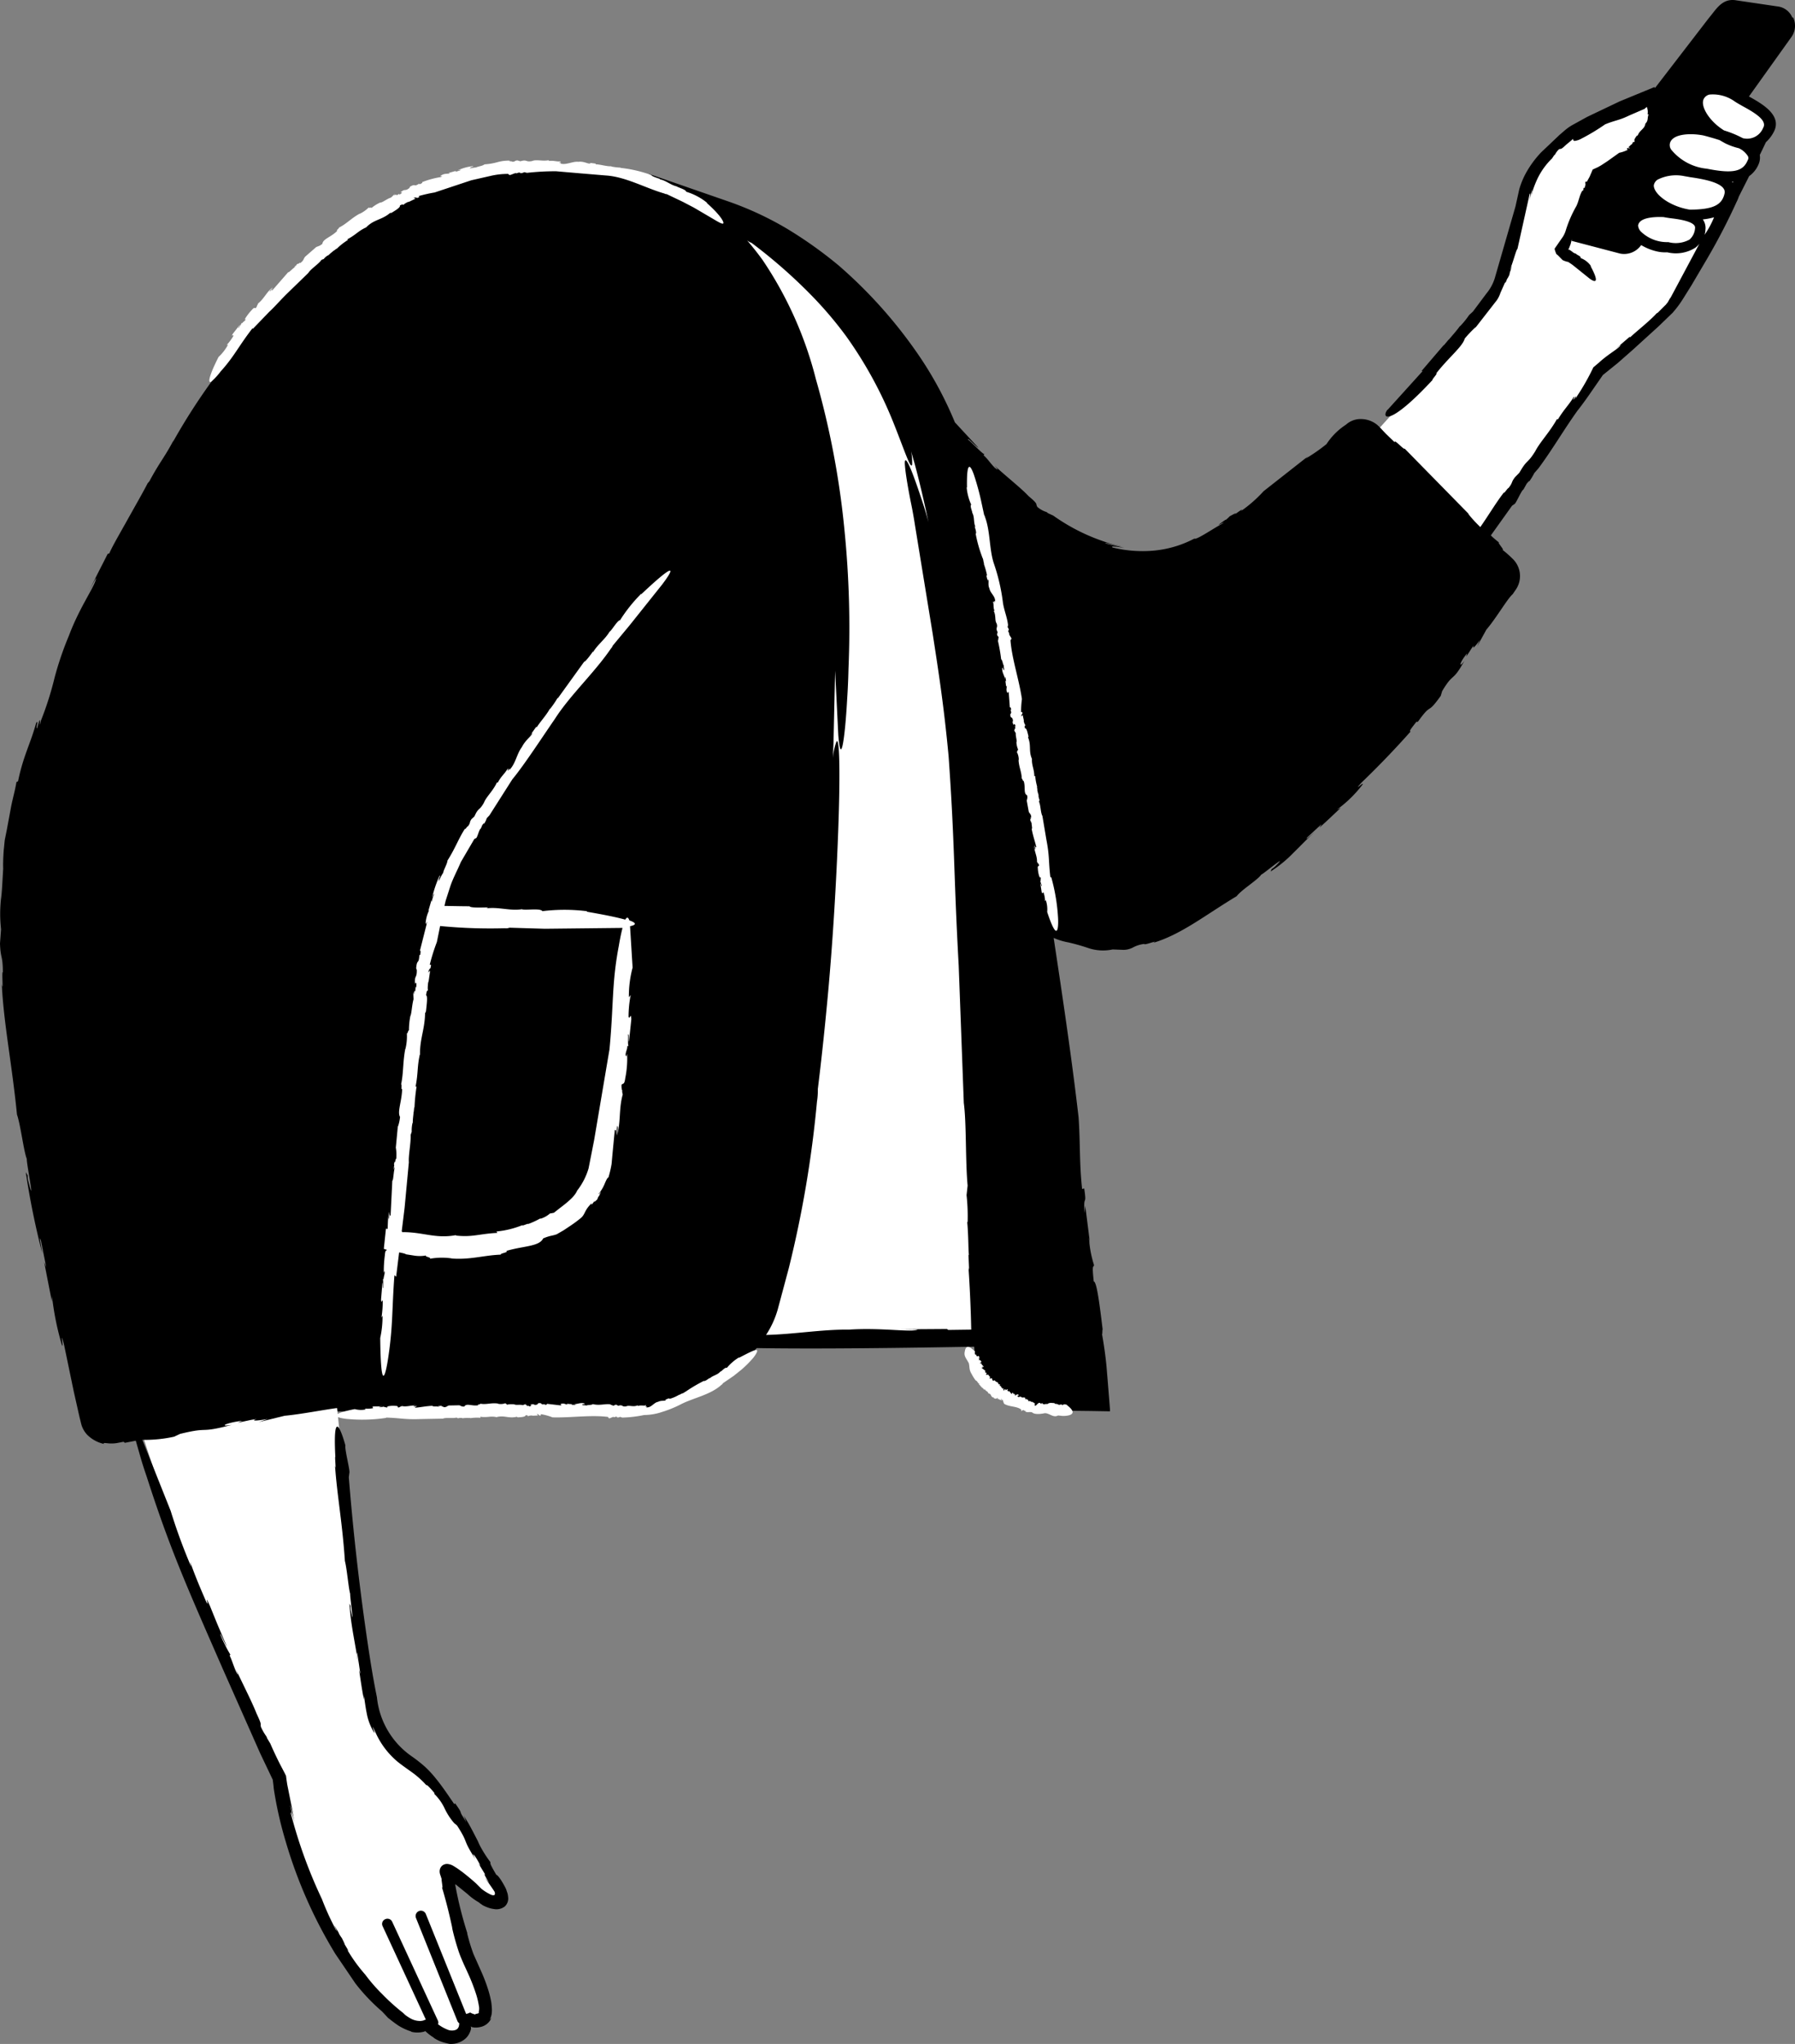 <svg xmlns="http://www.w3.org/2000/svg" width="169.201" height="192.68" viewBox="0 0 169.201 192.68">
  <rect x="0" y="0" width="169.201" height="192.68" fill="#808080" stroke="none"/>
  <g id="_54" data-name="54" transform="translate(-172.86 -82.566)">
    <g id="Group_1126" data-name="Group 1126">
      <path id="Path_16467" data-name="Path 16467" d="M331.6,92.5l-3.9,2.92.5-.75a3.315,3.315,0,0,0,.18-2.92s-6.16,2.23-7.67,3.66c-1.5,1.33-3.5,3.17-4,5.62a59.6,59.6,0,0,1-2.54,8.57c-1.22,2.5-16.1,18.6-16.1,18.6l10.75,10.43,14.54-21.1,1.47-1.17s4.05-3.37,5.32-4.64C331.5,110.56,339,95.1,339,95.1l-7.42-2.58.02-.02Z" fill="#fff"/>
      <path id="Path_16468" data-name="Path 16468" d="M336.67,91.7c-.8-.57-2.98-1.42-3.67-.03-.48,1,.58,2.65,2.16,3.6l-1.18-.36c-1.06-.32-3.67-.54-4.16.9-.33.9.57,2.12,2,2.85a.69.69,0,0,0-.13-.02c-.88-.18-3.24-.14-3.43,1.35-.02.72.64,1.47,1.6,2.02-1.06.1-2.93.67-3.06,1.76-.1,1,1.6,2.16,3.35,2.1,1.78.26,2.8-.25,3-1.74a1.427,1.427,0,0,0-.75-1.34c1.88-.03,3.24-.4,3.56-1.97.1-.66-.34-1.1-.98-1.42,1.52.07,2.63-.37,3.12-1.62.28-.7-.3-1.3-1.1-1.75a2.108,2.108,0,0,0,2.53-1.22c.8-1.47-2.05-2.55-2.85-3.12h-.01Z" fill="#fff"/>
    </g>
    <path id="Path_16469" data-name="Path 16469" d="M329.3,101.63l-.4.56a5.5,5.5,0,0,1,.96-.18,4.244,4.244,0,0,1-.56-.38Z"/>
    <g id="Group_1127" data-name="Group 1127">
      <path id="Path_16470" data-name="Path 16470" d="M264.92,140.18a69.126,69.126,0,0,0-4.2-12.9c-7.4-17.7-18.1-28.3-33-27.7-3.6.1-15.2,1.3-21.6,27.7-.9,3.3-15.5,81.3-15.5,81.3h79.3s-4.9-67.5-5-68.4h0Z" fill="#fff"/>
      <path id="Path_16471" data-name="Path 16471" d="M185.92,216.68a236.824,236.824,0,0,0,13.5,33.4,42.365,42.365,0,0,0,7.66,19.16,22.853,22.853,0,0,0,3.9,3.78c1.6.9,2.14.16,2.14.16s1.5,1.7,2.8,1.3c1.2-.4.7-1.9.7-1.9s1.1.9,1.9.2c.6-.6-.2-3-1.3-5.4-.9-1.9-1.9-7.2-2.2-8.2-.4-.9,1.7.8,2.9,1.9,1.4,1.1,3.4,1.5,1.7-1.2-1.6-2.6-2.7-5.1-3.2-5.8-.5-.6-2.1-3.4-4-4.8-1.2-.9-3-1.6-4.1-4.9-1.5-5.5-3.3-25.5-4.3-35.3-.5-4.9-1.8-17.5-1.3-21.5-.5-12.2-27.9-.7-16.8,29.1h0Z" fill="#fff"/>
    </g>
    <path id="Path_16472" data-name="Path 16472" d="M204.57,266.73c-.01-.01-.01-.02-.02-.03-.03-.04-.06-.1-.08-.12Zm11.2-12.28a.175.175,0,0,0-.05-.04Zm92.8-106.25h0l-.07.22Z"/>
    <path id="Path_16473" data-name="Path 16473" d="M341.8,84.2a1.714,1.714,0,0,0-1.4-1.03l-3.86-.57c-1.13-.2-1.7.52-2.28,1.27l-.4.5-5,6.5a1.037,1.037,0,0,1-.04-.1l-3.3,1.36-3.06,1.46-1.45.8a4.7,4.7,0,0,0-.64.46l-.5.43-1.74,1.65a9.5,9.5,0,0,0-1.48,2.04,7.48,7.48,0,0,0-.58,1.44l-.36,1.63-1.9,6.58a4.2,4.2,0,0,1-.84,1.62l-1.27,1.7-.36.33a7.967,7.967,0,0,1-.86,1.06v-.03c-.37.52-.87,1.05-1.06,1.3v-.03l-.5.6.07-.12-2.14,2.5.12-.01-3.32,3.67v-.03c-.62.83.1,1.67,4.25-2.8-.12.01.57-.7.33-.6,1.2-1.54,2.5-2.54,2.7-3.3a12.127,12.127,0,0,1,1.05-1.1l-.12.18,2.1-2.7a2.816,2.816,0,0,0,.34-.7l.47-1.06c-.08.37.1-.07.23-.47-.1.26-.1.34.14-.16.01-.08.04-.2.06-.3.01,0,.02-.02.02-.01.2-.67.14-.56.03-.26,0-.02-.02,0-.07.1.3-.66.6-1.92.72-1.97l1.15-5.18c.1-.16.05.2-.03.7a11.455,11.455,0,0,1,.27-1.15,6.568,6.568,0,0,1-.2,1,10.561,10.561,0,0,1,.7-2,6.722,6.722,0,0,1,1.37-1.9l.2-.3.08-.06a1.806,1.806,0,0,1,.37-.5c.22-.1.1.12.7-.45l.46-.38.18-.16c-.01.14.04.2.15.2a1.758,1.758,0,0,0,.6-.2,19.563,19.563,0,0,0,2.26-1.36c.97-.4,1.3-.36,2.28-.84l1.46-.63c.16-.2.1-.05.23-.2v-.01c-.01.02-.02.06-.04.1.03-.03.06-.03.03.02l-.02.02c.05-.02.03.03.06.03l-.02.01.01.03h-.03c.03-.02.06.13.06.23a1.012,1.012,0,0,1-.02.3l.1-.01c-.14.38-.01.57-.28.86h-.02c-.05.54-.57.62-.73,1.17.02-.07-.05-.01-.07-.02-.15.2-.32.42-.2.54-.14.13-.15.07-.2.04.05.05-.04.2-.14.3l.03-.07-.3.3.16.05c-.2.12-.16-.1-.3.08l.08.1a3.035,3.035,0,0,1-.8.28l-1.12.8-.58.38-.3.17-.5.23-.17.4-.12.28-.26.47h-.1c-.13-.03.05.38-.08.38v.15c-.04.03-.1.1-.1.02a.334.334,0,0,0-.04.23l-.13.1c-.26.45-.3.92-.53,1.4a11.279,11.279,0,0,0-1.02,2.35,2.332,2.332,0,0,1-.36.7l-.68.98a1.613,1.613,0,0,0,.1.34c.02.06.05.12.07.17a.813.813,0,0,0,.08.06c.1.08.27.27.5.5a1.653,1.653,0,0,0,.37.14c.02.03.1.03.1.01a4.878,4.878,0,0,1,.7.49l1.37,1.1c.54.4.98.46.1-1.17h.04a2.053,2.053,0,0,0-.98-.76c.06-.18-.35-.28-.43-.4h.02a.817.817,0,0,1-.36-.18,1.248,1.248,0,0,0-.17-.12c-.01-.02-.03-.03-.04-.04a.162.162,0,0,0-.1,0c.02-.01.06-.04.08-.04-.05-.01-.15,0-.16-.02s.01-.02.05-.04c-.05,0,.02-.08.03-.12a.487.487,0,0,0,.06-.16,1.412,1.412,0,0,0,.13-.42l.01.03a.42.42,0,0,1,.08-.26l-.05.15,4.57,1.2a1.959,1.959,0,0,0,1.94-.73l.05-.07a5.07,5.07,0,0,0,1.5.6,3.5,3.5,0,0,0,.96.08,3.431,3.431,0,0,0,2.66-.44,2.159,2.159,0,0,0,.37-.37l-2.76,5.17.03-.1-.25.45-.22.27-.03.02-.7.7c-.05.02-.1.06-.1.05-.6.68-1.96,1.75-2.48,2.25l-.08-.02-1.36,1.17.52-.42c-.07.3-1.1.8-2.05,1.68l-.52.44a21.184,21.184,0,0,1-1.58,2.78c-.27.55.2-.52-.27.26-.1-.03.2-.38-.01-.23-.47.76-.9,1.14-1.47,2.08l-.1-.01c-.7,1.25-1.6,2.16-2.04,3.02-.78,1.25-.74.7-1.5,2.03l-.42.43c-.4.53-.16.46-.62,1.03-.03-.07-.56.73-.37.34-.77.98-1.42,2.1-2.27,3.32a11.872,11.872,0,0,1-1.17-1.28l.13.1-6.1-6.22c-.01.2-1.06-1-.92-.58l-.83-.8-.38-.4a4.836,4.836,0,0,0-.46-.46,2.427,2.427,0,0,0-1.48-.54,2.053,2.053,0,0,0-1.5.57l.06-.05a6.227,6.227,0,0,0-1.85,1.84,16.453,16.453,0,0,1-1.97,1.37l.24-.23-4.2,3.3a12.657,12.657,0,0,1-2.17,1.9c.4-.4-.17.02-.7.4.33-.25.42-.35-.33.07a2.388,2.388,0,0,1-.36.33c-.01,0-.04.01-.03-.01-.88.62-.7.55-.28.3-.01.03.03.02.18-.04-1,.52-2.65,1.68-2.84,1.52a10.2,10.2,0,0,1-3.9,1.14,11.881,11.881,0,0,1-3.8-.3c-.26-.17.36-.08,1.1.04l-1.8-.44c.06-.12,1.04.25,1.6.32a18.341,18.341,0,0,1-6.5-2.93l-.5-.23-.12-.1a2.387,2.387,0,0,1-.87-.48c-.22-.33.18-.18-.83-1.02-.7-.76-2.23-1.95-3.23-2.9.5.55.3.42.04.22-.47-.48-.66-.83-1.05-1.17l.07-.16c.07.3-1.3-1.17-1.52-1.3-.17-.36.78.7.96.75l-2.22-2.4a34.527,34.527,0,0,0-3.27-6.12,44.235,44.235,0,0,0-7.7-8.68,39.89,39.89,0,0,0-4.9-3.48,30.558,30.558,0,0,0-5.36-2.5L234,98.95l.55.37a.076.076,0,0,1-.04-.02,23.275,23.275,0,0,0-7.97-1.12,12.187,12.187,0,0,0-1.34.01v-.01a32.648,32.648,0,0,0-11.81,2.4,7.436,7.436,0,0,0-2.33.75c-1.04.44-2.08,1.06-2.63,1.3l.1-.07c-.67.4-1.3.9-2,1.3l-1.9,1.45c-.63.48-1.2,1.02-1.77,1.54a12.8,12.8,0,0,0-1.57,1.64,2.163,2.163,0,0,1,.52-.7l-2.3,2.5a6.873,6.873,0,0,1-1.32,1.34c-1.67,1.95-3.55,4.37-5.22,6.67a58.355,58.355,0,0,0-3.82,5.95l.08-.2c-.87,1.66-1.3,2.04-2.28,3.87-.08.1-.16.2-.16.18-.46.9-1.2,2.18-1.9,3.44s-1.4,2.44-1.73,3.2l-.15.04c-.6,1.2-1.24,2.4-1.8,3.62q.326-.682.7-1.34c.02.6-1.52,2.66-2.55,5.42a30.61,30.61,0,0,0-1.35,3.95,30.085,30.085,0,0,1-1.28,4.04c-.28,1.34.14-1.2-.37.75-.17.01.2-.93-.1-.48-.52,1.93-1.2,3.05-1.7,5.48l-.15.07c-.13.8-.35,1.54-.5,2.3l-.4,2.16-.2,1c-.04.33-.06.65-.1.96-.04.62-.07,1.2-.05,1.75-.1,1.67-.12,2.22-.2,2.8a12.8,12.8,0,0,0,0,2.9l-.1,1.35c.05,1.48.26,1.05.27,2.7-.13-.1.07,2.07-.1,1.12.17,3.7.95,7.46,1.43,12.3.35,1.02.63,3.45.93,4.2-.08.15.84,4.83.16,2.16a1.765,1.765,0,0,1-.08-.62l-.18-.3a74.687,74.687,0,0,0,1.55,7.63c-.12-.8-.35-1.86-.12-1.17l.5,2.5-.2-.5.73,3.73.01-.54a26.157,26.157,0,0,0,.9,4.52c.3.9-.23-1.75.25.15l.9,4.34.55,2.44.16.65a2.363,2.363,0,0,0,.53.97,3.184,3.184,0,0,0,1.64.9c-.18-.12.01-.1.4-.06a3.245,3.245,0,0,0,.8-.03l.62-.12.12.1,1.03-.2.4,1.4c.18.64.38,1.27.6,1.9,2.22,6.92,3.77,10.36,7.23,18.28l3.5,7.9.8,1.68.38.8q.059.434.1.87a36.272,36.272,0,0,0,1.12,4.95,44.063,44.063,0,0,0,4.67,10.58l1.9,2.8a17.963,17.963,0,0,0,2.52,2.65l.56.6c.3.23.6.48.98.73a5.24,5.24,0,0,0,1.23.56l-.06.01a2.371,2.371,0,0,0,1.27-.01.209.209,0,0,0,.06-.04c.02-.03.04.02.06.03-.03-.03.2.18.36.3a4.331,4.331,0,0,0,.44.3l-.05-.01a3.359,3.359,0,0,0,1.5.56,1.515,1.515,0,0,1-.3-.02,2.092,2.092,0,0,0,1.6-.3,1.62,1.62,0,0,0,.59-.68,1.734,1.734,0,0,0,.13-.36.816.816,0,0,0,.01-.1.467.467,0,0,0-.03-.17.714.714,0,0,0,.15.08l.04.01h.01c-.06-.01.01,0,.02,0l.14.02a2.041,2.041,0,0,0,.6-.06,1.444,1.444,0,0,0,1-.86,1.448,1.448,0,0,1-.17.18,1.694,1.694,0,0,0,.18-.52,3.189,3.189,0,0,0,.03-.42q-.015-.346-.06-.69a9.223,9.223,0,0,0-.27-1.12,15.452,15.452,0,0,0-.68-1.8l-.73-1.64a17.126,17.126,0,0,1-.6-1.98l.03.04a36.184,36.184,0,0,1-1.16-4.65.36.36,0,0,0,.1.07l1.04.84a5.79,5.79,0,0,0,1.32.93c-.52-.27.2.17.15.16.16.07.26.13.46.2a2.636,2.636,0,0,0,.6.15,1.269,1.269,0,0,0,1.02-.25,1.019,1.019,0,0,0,.3-.92,1.521,1.521,0,0,0-.12-.5,1.57,1.57,0,0,0-.16-.4c-.46-.87-.75-1.16-.83-1.16-.7-1.2-.52-1-.56-1.2a11.531,11.531,0,0,1-1.2-1.98l.26.44c-.5-.9-.88-1.76-1.48-2.7l-.03-.04-.07-.1a.468.468,0,0,0,.05.1l.02.04a4,4,0,0,1,.17.48,4.413,4.413,0,0,0-.25-.43.144.144,0,0,1-.02-.03c-.48-.75.05-.17-.77-1.32l-.08.08c-.66-.97-1.18-1.74-1.78-2.47a9.926,9.926,0,0,0-1-1.07,13.5,13.5,0,0,0-1.25-.98,7.715,7.715,0,0,1-3.26-5.55c-.47-2.3-.82-4.7-1.15-7.04q-.95-6.827-1.5-13.7l.05-.4c.1-.18-.46-2.26-.37-2.6,0,0-1.24-4.63-.95,1.07-.07-.07.1,1.5-.03.82.18,2.7.7,5.45.93,9,.2.76.34,2.55.5,3.1-.05.1.44,3.57.07,1.6a1.486,1.486,0,0,1-.04-.46l-.1-.23c.12,2.04.54,3.66.82,5.66-.06-.6-.2-1.38-.06-.86l.27,1.86-.12-.38c.14.92.27,1.85.45,2.77v-.4c.1.68.16,1.15.26,1.65a5.366,5.366,0,0,0,.64,1.76c.37.64-.47-1.3.2.1a7.657,7.657,0,0,0,2.1,2.77c.5.4,1.04.76,1.5,1.1a8.782,8.782,0,0,1,1.22,1.13c-.08-.2.33.22.73.7v.1a4.66,4.66,0,0,1,.95,1.33,6,6,0,0,0,.92,1.42c.03.02.05.05.07.06h.01a1.541,1.541,0,0,1,.2.18c1.15,1.8.4,1.1,1.73,3.18-.47-.86-.08-.48.47.6l-.2-.23.7,1.15c-.23-.32-.2-.13.32.7l-.42-.52c.34.5.78,1.1.93,1.36.02.1.06.24-.05.3a.366.366,0,0,1-.18,0,1.186,1.186,0,0,1-.24-.1,4.582,4.582,0,0,1-.78-.5l-.5-.5s-.57-.52-1.27-1.06c-.18-.13-.36-.27-.56-.4-.1-.06-.2-.13-.32-.2a1.288,1.288,0,0,0-.55-.18.718.718,0,0,0-.5.16.72.72,0,0,0-.24.54.9.9,0,0,0,.03.23c.02.06.03.1.04.13.01.01.04.12.06.17a2.383,2.383,0,0,0,.12.33c-.2-.57.15,1.05-.04.6q.583,1.958,1,3.96l-.05-.17a22.593,22.593,0,0,0,.67,2.4c.13.37.3.76.45,1.1l.44.96a18.212,18.212,0,0,1,.74,1.93,7.286,7.286,0,0,1,.23.98,1.263,1.263,0,0,1-.01.65c.04.01.03.1-.07.12-.12.06-.33.02-.2.1h-.06c-.1-.02-.1-.04-.17-.05a1.347,1.347,0,0,1-.3-.14,1.514,1.514,0,0,1-.38.14L213,263a.5.5,0,0,0-.65-.28.51.51,0,0,0-.28.65l3.9,9.7a.517.517,0,0,0,.18.23v.05l-.03.22a.888.888,0,0,1-.08.17.47.47,0,0,1-.25.19,1.06,1.06,0,0,1-.74-.03,3.838,3.838,0,0,1-.75-.4.974.974,0,0,0-.15-.1.477.477,0,0,0-.02-.37l-4.3-9.3a.49.49,0,0,0-.66-.24.48.48,0,0,0-.24.66l4.07,8.8c-.1.03-.17.06-.27.1q-.105.015-.18.03a1.856,1.856,0,0,1-1.05-.27,4.647,4.647,0,0,1-.67-.48l.26.17a19.107,19.107,0,0,1-2.2-1.95,15.31,15.31,0,0,1-1.6-1.84,14.846,14.846,0,0,1-1.73-2.4c.36.47-.04-.16-.38-.73.24.36.3.47-.1-.32a3.439,3.439,0,0,1-.27-.42c0-.01-.01-.04,0-.03-.56-.98-.48-.8-.24-.33-.02-.02-.01.03.05.18a25.238,25.238,0,0,1-1.42-3.08,45.413,45.413,0,0,1-2.93-8.08c-.02-.32.18.3.4,1.1q-.256-.965-.47-1.94a14.484,14.484,0,0,1,.45,1.7l-.72-3.6-.07-.47-.04-.32-.15-.3-.46-.88c-.3-.6-.6-1.23-.87-1.86l-.3-.5-.06-.16a5.046,5.046,0,0,1-.52-.9c-.1-.4.16-.04-.43-1.3-.4-1.03-1.32-2.83-1.93-4.13.3.72.16.5.01.2-.28-.64-.37-1.03-.6-1.5l.06-.1a13.5,13.5,0,0,1-.93-1.86c-.1-.4.47.97.6,1.1-1.08-2.57-.56-1.28-1.6-3.85-.63-1.35.02.28-.33-.34-.52-1.2-1.03-2.38-1.53-3.8l.1.47a53.3,53.3,0,0,1-1.93-5.26l-2.67-6.7a12.756,12.756,0,0,0,3-.3l.55-.26c2.93-.72,1.64,0,4.9-.86-1.3.23-.66-.17.95-.38l-.4.18c.88-.17,1.17-.27,1.77-.34-.52.15-.25.22,1.05-.01l-.85.3,2.43-.6c1.53-.14,3.7-.57,4.96-.73l.03.32,7-.06c3.24.14,7.9.14,12.64.1l6.98-.1a17.64,17.64,0,0,0,6.2-1.33,18.474,18.474,0,0,0,6.6-4.46,1.06,1.06,0,0,1,.1-.12c5.95.1,14.13-.02,20.5-.13a5.87,5.87,0,0,0,.3,1.5,6.348,6.348,0,0,0,1.25,2.13,7.584,7.584,0,0,0,4.46,2.45l-.06.03a8.008,8.008,0,0,0,.98,0l.8-.04c.5-.02,1-.03,1.52-.03l1.75.02,1.8.03c.01-.17-.02-.38-.03-.57l-.18-2.24-.12-1.45q-.16-1.624-.46-3.23c.1.6.05-.26.1-.22-.27-2.2-.55-4.53-.84-4.53-.17-1.6-.06-1.3.03-1.53a10.286,10.286,0,0,1-.48-2.6l.1.57-.45-3.57-.06.68c-.15-1.9.23-.5-.04-2.32l-.2.05c-.27-2.62-.16-4.2-.33-6.75-.64-5.55-1.5-11.3-2.35-16.92a5.869,5.869,0,0,0,1.36.42,19.058,19.058,0,0,1,2,.57,4.362,4.362,0,0,0,2.2.1l1.03.04a1.972,1.972,0,0,0,.95-.26,2.947,2.947,0,0,1,1-.3c-.02.17,1.47-.45.84-.1,2.7-.82,4.87-2.6,7.87-4.4.48-.63,2-1.54,2.32-2.04.13.01,2.75-2.2,1.34-.8-.12.12-.36.3-.36.27l-.1.24a11.727,11.727,0,0,0,2.17-1.78c.65-.63,1.27-1.3,2-1.95-.45.37-1,.9-.7.5l1.34-1.24-.2.33c.68-.6,1.33-1.23,2-1.86l-.36.17a11.645,11.645,0,0,0,2.37-2.3c.4-.56-1,.8-.05-.25,1.6-1.54,3.16-3.16,4.64-4.83-.25.07.15-.4.53-.9h.14c1.4-1.96.77-.5,2.16-2.45l.13-.44c1.1-1.85.93-.75,2.1-2.86-.55.77-.5.2.25-.7l-.08.3c.37-.53.45-.73.72-1.06-.17.35.02.27.56-.5l-.25.6.87-1.58c.9-1.04,2-2.94,2.46-3.32a1.805,1.805,0,0,0,.12-.17l.15-.22a2.257,2.257,0,0,0-.29-3,9.515,9.515,0,0,0-1-.87c.5.34-.6-.85-.2-.6a8.7,8.7,0,0,1-.82-.7l2-2.8.2-.14c.16-.01.67-1.3.88-1.4l.3-.54c.12-.13.34-.42.2-.15a6.752,6.752,0,0,0,.52-.85l.4-.46c1.33-1.8,2.28-3.47,3.65-5.4.4-.5.78-1.03,1.15-1.56l1.26-1.82,1.4-1.13,1.4-1.23,2.44-2.22,1.4-1.35-.03.02a9.784,9.784,0,0,0,.95-1.28l.8-1.28,1.53-2.6a58.55,58.55,0,0,0,2.72-5.26,2.762,2.762,0,0,0,.2-.48l.98-1.94a2.61,2.61,0,0,0,.92-1.2,1.562,1.562,0,0,0,.08-.8c.06-.1.12-.25.2-.4l.38-.8a3.407,3.407,0,0,0,.72-.93c.88-1.6-1.1-2.7-2.32-3.38l4-5.6a1.828,1.828,0,0,0,.17-1.84h-.08ZM262.25,207.95l-.12-.1-4.4.03,1.64.02c-.57.3-3.32-.2-6.5.01-2.55-.03-5.16.44-7.8.5a8.738,8.738,0,0,0,1.1-2.4l1.05-3.92a104.865,104.865,0,0,0,2.65-15.68,6.563,6.563,0,0,0,.08-1.18c.38-3.07.7-6.15.98-9.22,0,0,.26-2.8.5-6.47s.46-8.22.53-11.7-.01-5.9-.27-5.32a6.128,6.128,0,0,0-.32,1.52l.06-1.53.15-6.72.3,6.08c.14,1.7.3,1.6.46.67s.3-2.65.38-4.15c.1-1.5.12-2.77.12-2.77a92.488,92.488,0,0,0-.37-13,79.609,79.609,0,0,0-2.7-14.3,35.692,35.692,0,0,0-5.03-11.25c-.45-.62-.94-1.24-1.46-1.85a1.374,1.374,0,0,0,.42.24,49.118,49.118,0,0,1,5.58,4.88,36.341,36.341,0,0,1,3.34,3.92,38.689,38.689,0,0,1,4.46,8.16c1.04,2.6,1.63,4.47,1.76,3.94a5.374,5.374,0,0,0-.1-1.25l.34,1.18c.47,1.74.9,3.6,1.3,5.5q-.225-.874-.51-1.73c-.48-1.48-.84-2.48-1.1-3.13-.53-1.3-.68-1.15-.6-.4.06.76.3,2.13.53,3.3.25,1.18.4,2.2.4,2.2l1.68,10.3c.5,3.25,1.05,6.7,1.5,11.56.6,8.55.46,10.84.95,19.72l.48,12.92c.26,1.97.14,5.45.36,7.8l-.1.9a18.21,18.21,0,0,1,.1,2.56l-.04-.05c.12,1.2.1,2.56.16,3.15l-.04-.05.06,1.46-.06-.25q.2,2.927.26,5.86l-2.2.03.04.01Zm69.87-102.8a2.713,2.713,0,0,1-2,.24,3.548,3.548,0,0,1-2.55-.96.923.923,0,0,1-.3-.6c.12-.94,2.23-.8,2.4-.8.14.03.35.06.6.1.68.08,1.95.24,2.3.68a.358.358,0,0,1,.07.27,1.56,1.56,0,0,1-.52,1.07h0Zm1.42-.44c-.01.01-.01.02-.02.04a1.914,1.914,0,0,0,.1-.54,1.372,1.372,0,0,0-.25-.96,5.854,5.854,0,0,0,1.06-.2,8.259,8.259,0,0,1-.9,1.66h0Zm.98-1.68v0Zm-2.37-.7c-1.9-.3-3.4-1.47-3.4-2.28a.808.808,0,0,1,.36-.55,3.862,3.862,0,0,1,2.47-.34c.13.03.32.05.55.1,1.03.15,3.45.5,3.3,1.5-.23,1.15-1.1,1.56-3.3,1.57h.02Zm4.03-2.56c-.02-.03-.03-.05-.05-.08.03,0,.06-.01.1-.01a1.037,1.037,0,0,0-.04.1l-.01-.01Zm1.44-2.14c-.44,1.12-1.4,1.33-3.87.84a4.968,4.968,0,0,1-3.36-1.8.745.745,0,0,1-.1-.66h0c.3-.87,2.04-.9,3.16-.67l.38.1.24.07c.3.08.58.17.87.26.17.1.35.2.53.3a6.083,6.083,0,0,0,1.3.47,2,2,0,0,1,.84.73.35.35,0,0,1,.01.37h0Zm1.45-3.04a1.629,1.629,0,0,1-1.93,1,10.028,10.028,0,0,0-1.77-.73c-1.4-.87-2.24-2.28-1.92-2.95a.8.8,0,0,1,.55-.43,3.538,3.538,0,0,1,2.38.65c.18.12.44.27.74.44,1.2.65,2.32,1.35,1.95,2.03h0Z"/>
    <g id="Group_1128" data-name="Group 1128">
      <path id="Path_16474" data-name="Path 16474" d="M232.2,169.38c-.12-.4-.26-.37-.4-.12-.72-.2-1.88-.45-3.65-.75l.08-.04a17.089,17.089,0,0,0-4.24-.01c-.2-.3-1.5-.07-1.93-.17l.04-.02c-1.12.2-2.3-.24-3.37-.07a.37.37,0,0,1,.3-.1c-.78.02-1.86.06-1.9-.1-1.1,0-2.47-.05-3.65-.04l-.4,1.76a48.668,48.668,0,0,0,7.38.35.843.843,0,0,0,.42-.05l3.34.1,7.32-.08c-.2.76-.35,1.7-.35,1.7-.68,3.57-.47,5.47-.88,9.76l-1.45,8.57-.52,2.64a6.345,6.345,0,0,1-1.08,2.1c-.3.74-1.46,1.48-2.18,2.08-.12.03-.25.05-.38.07a2.421,2.421,0,0,1-.9.5v-.04a7.8,7.8,0,0,1-1.17.54l.01-.04-.57.2.08-.08a8.808,8.808,0,0,1-2.5.62l.1.13c-1.72.08-2.34.43-3.92.25l.02-.04c-2,.37-3.13-.32-5.16-.28.25,0-.1-.1-.07-.13l-1.38-.2-.2,1.9c.7.28,1.84.34,2.1.52l.83.13a3.35,3.35,0,0,0,1.1-.03c-.33.1.54.2.3.32a6.41,6.41,0,0,1,2.1-.03h-.1c1.8.15,3.06-.3,4.7-.36-.1-.13.76-.2.52-.35,1.6-.48,3.1-.4,3.47-1.18.7-.3.9-.23,1.27-.4l-.15.1.8-.46.6-.4a11.493,11.493,0,0,0,1.1-.82c.38-.4.26-.66.95-1.34-.1.32.12-.01.34-.3-.13.2-.15.28.2-.07a1.714,1.714,0,0,1,.1-.26c.01,0,.02-.01.03,0,.28-.56.2-.48.04-.24-.01-.02-.04-.01-.1.05a3.711,3.711,0,0,0,.6-.97c.15-.35.27-.63.37-.63a10.152,10.152,0,0,0,.3-1.28l.1-1.1.2-2.08c.12-.14.15.2.1.6l.13-1c.13.03-.01.6-.04.9.4-1.16.17-2.5.56-3.86l-.06-.3.03-.08c-.06,0-.1-.33-.08-.54.14-.18.26.05.35-.64a9.131,9.131,0,0,0,.17-2.3c-.07.38-.12.25-.14.08.04-.35.18-.53.16-.8h.16c-.16.12-.05-.93-.1-1.06.14-.18.03.55.1.65l.22-2.1c-.03-.76-.16.12-.26-.25a10.838,10.838,0,0,1,.2-2.05l-.17.22a10.526,10.526,0,0,1,.35-2.8l-.24-3.9c.58-.12.65-.3-.07-.55l.02.05Z" fill="#fff"/>
      <path id="Path_16475" data-name="Path 16475" d="M209.37,200.25l.06-.2C209.41,200.05,209.39,200.1,209.37,200.25Zm15.35-50.8c.01-.02.02-.03.02-.05A.119.119,0,0,1,224.72,149.45ZM211.4,192.13h0v0Z" fill="#fff"/>
      <path id="Path_16476" data-name="Path 16476" d="M210.2,202.93l.8-6.52.4-4.28c-.05-.66.2-1.8.17-2.58l.1-.3a2.961,2.961,0,0,1,.08-.84l.02.02c-.01-.4.08-.84.07-1.04h.02l.05-.48.02.1a17.227,17.227,0,0,1,.2-2.03l-.1.04c.26-1.33.14-1.84.4-3.03h.02c-.02-1.55.47-2.4.48-4,0,.2.06-.08.08-.06.08-.73.18-1.5.01-1.54.08-.53.12-.42.2-.48-.07-.01-.04-.47.02-.88v.2l.17-1.18-.18.2c.14-.62.2-.13.26-.73l-.12-.01a18.377,18.377,0,0,1,.67-2.14l.53-2.6.3-1.3.4-1.24c.26-.83.7-1.6,1.03-2.4l1.27-2.17.15-.08c.13.01.3-.86.46-.9l.15-.35c.08-.08.2-.26.14-.08a1.839,1.839,0,0,0,.27-.55l.26-.28,2.15-3.38c1.12-1.35,2.92-4.12,4-5.68,1.44-2.26,3.77-4.4,5.3-6.66a.8.8,0,0,0,.17-.27l1.6-1.93,3.07-3.85c1.13-1.5,1.4-2.25-2,.95l.02-.07a14.307,14.307,0,0,0-2,2.5c-.23,0-.73.87-.97,1.08v-.03c-.42.74-1.18,1.27-1.58,1.98a.3.3,0,0,1,.1-.22c-.35.48-.82,1.13-.93,1.1l-2.5,3.47v-.07a8.542,8.542,0,0,1-.7,1.03c-.03.02-.06.05-.06.04-.25.5-.97,1.3-1.2,1.7l-.07-.02-.64.9.26-.33c.06.22-.6.6-.97,1.34-.46.6-.57,1.48-1.1,2.07-.14.36.07-.35-.2.15-.1-.04.1-.25-.05-.17-.28.48-.6.68-.92,1.3l-.08-.02c-.38.82-1,1.34-1.22,1.9-.44.8-.5.4-.9,1.3l-.28.26c-.23.34-.05.3-.33.67-.04-.06-.34.46-.26.2-.58.86-.93,1.87-1.67,3.03-.02.32-.38.9-.4,1.15a3.52,3.52,0,0,0-.3.54c-.1.23-.16.36-.08-.03.01-.07.07-.17.08-.16l-.03-.1a11.1,11.1,0,0,0-.72,2.1c.1-.2.2-.5.18-.3a3.549,3.549,0,0,0-.22.7l-.02-.16-.3,1.03.1-.12a3.306,3.306,0,0,0-.35,1.25c.01.27.2-.46.1.08l-.64,2.53c.1-.07.06.17.03.4h-.08c-.05.94-.22.3-.3,1.24l-.04-.1.1.27c.01.85-.24.42-.17,1.37.04-.36.2-.15.1.3l-.05-.12a3.046,3.046,0,0,1-.04.5c-.02-.15-.1-.1-.13.27l-.05-.26.03.7c-.15.52-.18,1.37-.3,1.58a6.844,6.844,0,0,0-.13,1.4c-.04-.24-.15.4-.2.2a5.052,5.052,0,0,1-.14,1.53v-.07c-.25,1.28-.16,2.23-.4,3.38.1-.04-.03.57.1.43-.04,1.2-.48,2.17-.2,2.64a4.223,4.223,0,0,1-.2.92v-.13l-.2,2.1a3.887,3.887,0,0,1,.03,1.14c-.04-.23-.06.05-.1.3.01-.16-.01-.22-.1.1a1.356,1.356,0,0,1,.02.2c-.01,0-.01.02-.02.01-.02.43,0,.36.03.16.01.01.02,0,.05-.06-.13.43-.13,1.23-.24,1.27l-.16,3.28c-.07.1-.1-.14-.08-.45l-.06.76c-.08-.01,0-.44.01-.67-.22.9-.06,1.87-.28,2.9l.04.23-.02.06a.849.849,0,0,1,.05.4c-.08.14-.16-.03-.2.5a11.222,11.222,0,0,0-.1,1.72c.04-.3.07-.2.08-.06-.02.26-.1.4-.1.6l-.1.02c.1-.1.03.7.06.8-.08.14-.02-.4-.07-.48l-.13,1.57c.02.57.1-.1.16.18a10.594,10.594,0,0,1-.12,1.54l.1-.17a9.576,9.576,0,0,1-.22,2.1c.08,6.97.8,1.54.8,1.54.4-2.8.3-4.22.54-7.46l.15.13Zm60.4-38.9.02-.12C270.61,163.92,270.6,163.95,270.6,164.03Zm-5-28.33c0-.01-.01-.01-.01-.02A.035.035,0,0,0,265.6,135.7Zm5.52,23.78h0l.01.04Z" fill="#fff"/>
      <path id="Path_16477" data-name="Path 16477" d="M271.87,165.25c-.18-1.52-.07-1.94-.37-3.5l-.38-2.26c-.18-.33-.15-.96-.32-1.35l.05-.17a1.129,1.129,0,0,1-.1-.44l.02.01a2.94,2.94,0,0,1-.14-.55h.02l-.05-.25.04.04a5.462,5.462,0,0,1-.2-1.07l-.08.04c-.02-.73-.24-.96-.23-1.62l.02.01c-.36-.78-.05-1.3-.4-2.1.04.1.04-.05.06-.05-.1-.38-.17-.8-.34-.77-.05-.28.01-.24.07-.3-.07.01-.15-.22-.2-.44l.05.1-.13-.62-.12.15c-.02-.34.16-.1.07-.43l-.1.02a8.566,8.566,0,0,1,.08-1.23c-.27-1.86-.95-3.8-1.08-5.55l.07-.1c.12-.06-.28-.44-.18-.53l-.1-.2c.01-.06.01-.18.06-.1a.468.468,0,0,0-.12-.3l.04-.2c-.08-.74-.36-1.33-.48-2.1a18.061,18.061,0,0,0-.83-3.63c-.48-1.36-.34-3.1-.87-4.48a.265.265,0,0,0-.07-.16l-.28-1.3a24.274,24.274,0,0,0-.7-2.54c-.35-.96-.68-1.27-.64,1.25l-.03-.03a4.921,4.921,0,0,0,.43,1.64c-.15.12.1.6.1.77h0c.23.4.1.92.3,1.32a.131.131,0,0,1-.1-.1c.1.3.22.7.12.76a12.7,12.7,0,0,0,.62,2.2l-.03-.03c.16.24.1.34.2.63-.01.02-.01.04-.02.04a7.626,7.626,0,0,1,.3,1.07l-.06.03.14.58-.03-.22c.2.04-.02.46.18.86.06.4.54.72.53,1.15.12.18-.17-.14-.05.13-.1.03-.1-.12-.15-.03.1.28,0,.5.14.83l-.07.03c.23.43.08.9.27,1.17.16.46-.15.36.1.83l-.06.2c.03.22.15.13.15.37-.07,0,.01.3-.08.18a15.266,15.266,0,0,1,.32,1.8c.15.13.15.5.26.6-.05.03.12.7-.07.33-.02-.03-.03-.1,0-.1l-.08-.03c-.06.43.2.7.26,1.1,0-.12-.03-.28.04-.18l.06.37-.07-.07.07.56.06-.1c.01.28-.1.4.06.68.08.13.06-.27.13.01l.1,1.38c.08-.06.1.07.13.2l-.07.03c.2.47-.13.2.03.68l-.06-.03.18.1c.22.4-.1.26.17.7-.05-.2.15-.12.16.12l-.08-.05a.846.846,0,0,1,.07.26c-.05-.07-.1-.02-.07.17l-.1-.1.2.34c-.03.3.14.72.06.86a1.951,1.951,0,0,0,.18.73c-.1-.1-.06.23-.16.15a1.535,1.535,0,0,1,.2.8l-.02-.03c.03.7.3,1.15.3,1.78.08-.04.1.3.18.2.2.62-.04,1.2.33,1.37.06.3-.03.36-.02.5l-.03-.07.2,1.1c.06.2.23.2.24.57-.08-.1-.05.04-.03.17-.02-.08-.05-.1-.07.08a.437.437,0,0,1,.06.1h-.01c.06.22.07.18.06.07.01,0,.02-.01.03-.04-.05.25.1.65,0,.7.13.67.3,1.14.44,1.7-.05.07-.1-.05-.16-.2l.08.4c-.08.01-.08-.22-.1-.34-.06.5.27.96.24,1.54l.08.1v.03c.03-.01.1.1.12.2-.06.1-.16.02-.12.3a2.675,2.675,0,0,0,.2.9c-.01-.16.04-.1.07-.05.02.14-.04.23.01.33l-.1.03c.08-.07.15.35.2.4-.06.1-.1-.2-.15-.23l.13.83c.1.3.08-.07.18.06a2.581,2.581,0,0,1,.14.8l.07-.1a2.773,2.773,0,0,1,.13,1.12c1.18,3.57,1.03.64,1.03.64a17.959,17.959,0,0,0-.64-3.9l-.1-.04Zm-61.35,49.88.1.03C210.62,215.15,210.59,215.14,210.52,215.13ZM236.9,214Zm-22.28,2.3Z" fill="#fff"/>
      <path id="Path_16478" data-name="Path 16478" d="M209.24,216.2c1.4.04,1.8.2,3.25.14l2.12-.04c.32-.13.9,0,1.28-.1l.15.07a.757.757,0,0,1,.42-.02l-.01.02c.2-.05.42-.02.52-.05l-.01.02.24-.01-.04.03a4.272,4.272,0,0,1,1-.04l-.03-.1c.67.1.9-.08,1.5.03l-.01.02c.76-.23,1.2.16,2-.06-.1.03.04.04.03.07.36-.02.75-.04.75-.2.26,0,.2.05.25.12,0-.08.23-.1.43-.1l-.1.03.6-.03-.12-.14c.3.04.08.17.38.14v-.12a5.11,5.11,0,0,1,1.1.3c1.74.05,3.6-.25,5.23-.04l.07.1c.03.13.45-.2.5-.07l.2-.06c.05.02.16.05.07.08a.518.518,0,0,0,.3-.06l.2.07a11.327,11.327,0,0,0,2.06-.24,5.468,5.468,0,0,0,1.73-.3,11.017,11.017,0,0,0,1.68-.68c1.2-.64,2.84-.9,3.9-1.88.05-.01.12-.1.1-.12l1.05-.72.7-.56a10.227,10.227,0,0,0,1.14-1.14c.3-.38.46-.7.3-.73s-.63.2-1.64.73v-.04a4.617,4.617,0,0,0-1.16,1c-.16-.1-.45.3-.6.35v-.02c-.26.34-.75.38-1.02.67.01-.02-.01-.06.06-.1-.23.17-.54.4-.6.32a14.53,14.53,0,0,0-1.77,1.05l.02-.04c-.2.2-.3.13-.53.3a.1.1,0,0,0-.04-.01,3.835,3.835,0,0,1-.92.4l-.03-.06-.5.17.2-.05c-.02.2-.4.03-.76.22-.36.05-.64.55-1.04.52-.17.1.14-.16-.12-.06-.02-.1.12-.08.03-.14-.26.08-.45-.04-.76.07l-.02-.07c-.4.2-.8-.04-1.08.1-.44.08-.3-.2-.75-.05l-.18-.1c-.2-.02-.14.12-.37.07.01-.06-.28-.05-.15-.1-.5-.1-1.02.14-1.7-.03-.14.12-.48.05-.6.14-.02-.05-.67-.01-.3-.13.03-.01.1-.01.1.01l.04-.07c-.38-.14-.7.08-1.06.05.1.02.26.02.16.07h-.35l.07-.06-.52-.04.07.08c-.25-.04-.34-.17-.63-.06-.13.06.24.1-.03.13l-1.28-.15c.04.1-.08.08-.2.1v-.07c-.46.1-.17-.16-.62-.08l.04-.05-.12.16c-.4.15-.22-.15-.68.05.18-.01.1.16-.14.13l.06-.07c-.12.02-.16.05-.25.03.07-.04.04-.1-.14-.1l.12-.1-.34.13c-.26-.08-.68.02-.8-.08,0,0-.57-.05-.7.06.1-.07-.2-.1-.1-.18a1.227,1.227,0,0,1-.76.06l.03-.01c-.64-.1-1.1.12-1.68.01.03.1-.28.04-.2.15-.6.1-1.1-.23-1.3.12-.27.02-.32-.08-.46-.1l.06-.02-1.04.02c-.2.03-.22.2-.56.15.1-.06-.03-.05-.16-.05.08-.01.1-.03-.06-.08a.232.232,0,0,1-.1.04c0-.01-.01-.01,0-.02-.2.02-.17.04-.08.05,0,.01,0,.02.03.04-.22-.08-.6.01-.64-.1-.64.03-1.1.14-1.62.18-.06-.06.06-.1.22-.13l-.38.02c0-.08.22-.05.33-.06-.45-.13-.92.13-1.44.01l-.1.06-.03-.01c0,.03-.12.08-.2.1-.07-.07.01-.16-.25-.16a2.342,2.342,0,0,0-.85.07c.14.01.1.05.04.08-.13,0-.2-.07-.3-.04l-.01-.1c.05.1-.34.1-.4.13-.07-.07.2-.06.23-.1l-.78.01c-.28.07.05.1-.08.17a2.706,2.706,0,0,1-.76.03l.1.08a2.2,2.2,0,0,1-1.04-.03c-3.43.68-.72.93-.72.93a15.392,15.392,0,0,0,3.68-.1l-.02-.03Zm56.1-5.14-.02.04A.052.052,0,0,0,265.34,211.06Zm6.07,3.84Zm-6.55-2.18h0l-.02-.01Z" fill="#fff"/>
      <path id="Path_16479" data-name="Path 16479" d="M264.18,211.05c.1.45.01.63.28,1.06a3.6,3.6,0,0,0,.38.6c.16.03.17.25.33.3l-.03.08c.06.02.1.04.1.1h-.02c.1.02.1.1.15.1h-.02l.06.06h-.03a.53.53,0,0,1,.25.24l.06-.07c.1.23.27.16.34.4l-.02.01c.35-.01.2.4.56.38-.04,0-.01.04-.03.06.12.05.23.1.33-.03.07.05.03.08,0,.15.04-.07.12-.04.18-.02l-.04.01.18.07.04-.14c.07.08-.06.16.04.18l.06-.1c.1.08.1.3.2.42.5.3,1.17.2,1.6.54v.1c-.02.13.2-.15.18-.03l.07-.04c.01.03.04.06,0,.08.05.02.06,0,.1-.03l.04.1c.2.12.4,0,.63.08.24.22.78.15,1.08.1.43-.14.86.42,1.3.22.01.02.05-.02.05-.03l.4.04c.01.02,1.86.06.47-1l.01-.03c-.2-.07-.32-.1-.47.04-.01-.17-.16-.03-.2-.08v-.01c-.13.13-.25-.12-.37-.01.01-.01.01-.06.04-.06-.1.02-.2.04-.2-.06-.2.01-.48-.07-.63.08l.01-.03c-.1.1-.1,0-.2.05,0-.01-.01-.02-.01-.03-.1.1-.24-.01-.3.02l.01-.07-.16-.01.06.02c-.05.18-.1-.13-.24-.03-.1-.04-.3.34-.4.23-.07.07.07-.13-.02-.08.02-.1.05-.05.04-.13-.1.03-.1-.12-.22-.08v-.07c-.16.1-.22-.14-.33-.04-.14.03-.03-.24-.2-.13l-.03-.1c-.05-.03-.07.1-.12.05.02-.06-.07-.07-.01-.12-.1-.14-.32.05-.45-.16-.08.1-.14,0-.2.08.01-.05-.18-.07-.04-.15.01-.01.03,0,.02.02l.04-.06c-.05-.17-.2.01-.3-.05.02.03.06.04.02.08l-.1-.04.04-.05-.12-.1-.01.08c-.05-.07-.02-.2-.14-.13-.06.04.02.12-.06.1a3.311,3.311,0,0,0-.25-.3c-.03.08-.06.06-.1.06l.03-.07c-.16.03.04-.17-.1-.15l.03-.04-.1.12c-.17.07.02-.16-.18-.05.05.02-.07.15-.1.1l.05-.05c-.04-.01-.06.01-.07-.01.04-.02.07-.08.02-.1l.08-.06-.15.06c-.01-.1-.16-.1-.13-.2,0,0-.1-.13-.18-.07.07-.03.02-.1.1-.16-.08.04-.2.01-.2-.08h.01c-.07-.17-.3-.12-.32-.3-.06.06-.08-.03-.15.06-.2-.06-.01-.37-.32-.2-.06-.05.01-.12,0-.16h.02a.829.829,0,0,1-.18-.22c-.06-.03-.2.06-.22-.05.07-.01.04-.03.02-.07.02.01.04.01.06-.05h-.04c-.05-.04-.06-.02-.05.01q-.015,0-.03.03c.04-.1-.1-.15,0-.2-.1-.14-.26-.2-.37-.33a.106.106,0,0,1,.14,0l-.07-.1c.07-.03.07.04.1.06.06-.16-.22-.2-.17-.37h-.06c-.03.01-.1,0-.1-.02.06-.05.15-.06.12-.12.04-.08-.1-.14-.15-.2,0,.04-.04.04-.07.03-.01-.04.05-.08.01-.1l.1-.03c-.08.04-.12-.06-.16-.07.06-.04.07.04.13.03l-.08-.2c-.1-.06-.08.04-.17.02-.04-.06-.12-.12-.08-.2l-.07.05a.224.224,0,0,1-.04-.3c-.43-.43-.65-.5-.8-.4a.606.606,0,0,0-.16.36c-.13.5.16.68.38,1.16l-.02-.05ZM197.04,111.5l.13-.1C197.15,111.4,197.12,111.42,197.04,111.5Zm33.48-13.26ZM201.9,108.3h0l-.03.04Z" fill="#fff"/>
      <path id="Path_16480" data-name="Path 16480" d="M196.7,113.56l1.54-1.6c.46-.42.87-.9,1.58-1.62l2.1-2.04c.25-.4.93-.8,1.25-1.24.07-.03.14-.05.2-.07a1.3,1.3,0,0,1,.44-.37v.02c.18-.2.44-.37.53-.47v.02l.26-.2-.03.06a5.92,5.92,0,0,1,1.1-.87l-.08-.05c.82-.43,1-.76,1.76-1.12v.02c.74-.8,1.5-.7,2.33-1.43-.1.1.07.01.07.04.42-.26.88-.53.8-.7.32-.17.3-.08.36-.04-.04-.07.24-.22.5-.34l-.1.08.73-.35-.2-.06c.4-.14.17.1.54-.08l-.05-.1a13.487,13.487,0,0,1,1.5-.34l3.46-1.15,1.76-.4a7.228,7.228,0,0,1,1.7-.2l.1.08c.06.12.6-.24.68-.13l.25-.08c.07.02.23.03.1.07a.97.97,0,0,0,.4-.1l.26.06a24.173,24.173,0,0,1,2.73-.15l2.32.2,2.4.2c1.85.12,3.74,1.2,5.5,1.7.05.04.2.07.2.05l1.53.73,1.05.55,1.84,1.08c.55.33.92.54.94.37s-.34-.8-1.58-1.9h.05a5.81,5.81,0,0,0-1.98-1.05c-.02-.2-.7-.38-.9-.5h.03c-.6-.12-1.07-.6-1.65-.67.03-.01.05-.05.18,0-.4-.12-.94-.3-.94-.4a12.309,12.309,0,0,0-2.93-.68l.05-.02a5.668,5.668,0,0,1-.87-.1c-.02-.02-.05-.03-.04-.03-.4.03-1.13-.2-1.45-.18l-.01-.07-.78-.1.3.05c-.12.18-.57-.2-1.15-.12-.53-.06-1.1.3-1.63.18-.26.08.23-.14-.16-.08-.01-.1.18-.06.1-.14-.38.04-.63-.1-1.1-.04v-.07c-.62.12-1.17-.1-1.58.08-.63.12-.44-.18-1.1.02l-.27-.08c-.3.01-.2.14-.5.12.01-.06-.4-.02-.23-.1a3.91,3.91,0,0,0-1.11.13,5.887,5.887,0,0,1-1.27.22c-.18.16-.66.2-.8.3-.04-.05-.93.2-.44-.04.04-.02.12-.03.12-.01l.05-.08a4.345,4.345,0,0,0-1.46.4c.16-.03.36-.1.24,0l-.47.14.08-.1-.7.2.12.04c-.35.07-.52-.01-.87.22-.16.1.36-.01,0,.13a8.489,8.489,0,0,0-1.76.48c.1.06-.07.12-.22.2l-.05-.06c-.56.36-.28-.05-.85.28l.03-.07-.1.2c-.47.37-.35-.01-.86.43.23-.1.18.1-.12.2l.04-.1a1.407,1.407,0,0,1-.3.17c.07-.08,0-.12-.22.01l.1-.16-.37.35c-.36.1-.84.5-1.02.47a3.462,3.462,0,0,0-.84.53c.1-.14-.3.05-.23-.08a3.1,3.1,0,0,1-.88.62l.03-.03c-.8.43-1.24.96-1.98,1.33.08.04-.3.26-.15.3-.6.6-1.36.76-1.4,1.22-.3.25-.4.2-.58.32l.06-.07-1.1.96c-.18.2-.1.35-.5.63.07-.15-.06-.01-.2.1.08-.08.1-.12-.1,0a.374.374,0,0,1-.07.12.031.031,0,0,1-.02-.01c-.2.2-.16.2-.05.1q0,.015.06,0c-.3.14-.64.58-.73.53l-1.5,1.72c-.1.02-.01-.14.13-.3l-.36.4c-.06-.06.17-.25.28-.38-.54.35-.8,1.04-1.38,1.5l-.06.15-.04.03c.03.02-.05.17-.12.26-.12.03-.12-.12-.36.16a5.107,5.107,0,0,0-.72.96c.14-.15.13-.07.1.01-.12.14-.24.18-.3.3l-.08-.05c.12,0-.24.42-.25.5-.12.04.13-.26.12-.32l-.68.87c-.18.35.1,0,.06.2a5.312,5.312,0,0,1-.64.86l.14-.05a4.517,4.517,0,0,1-.9,1.17c-1.1,2.17-.94,2.52-.66,2.3a6.018,6.018,0,0,0,.86-.94c1.27-1.4,1.65-2.32,3-4.07Z" fill="#fff"/>
    </g>
  </g>
</svg>
